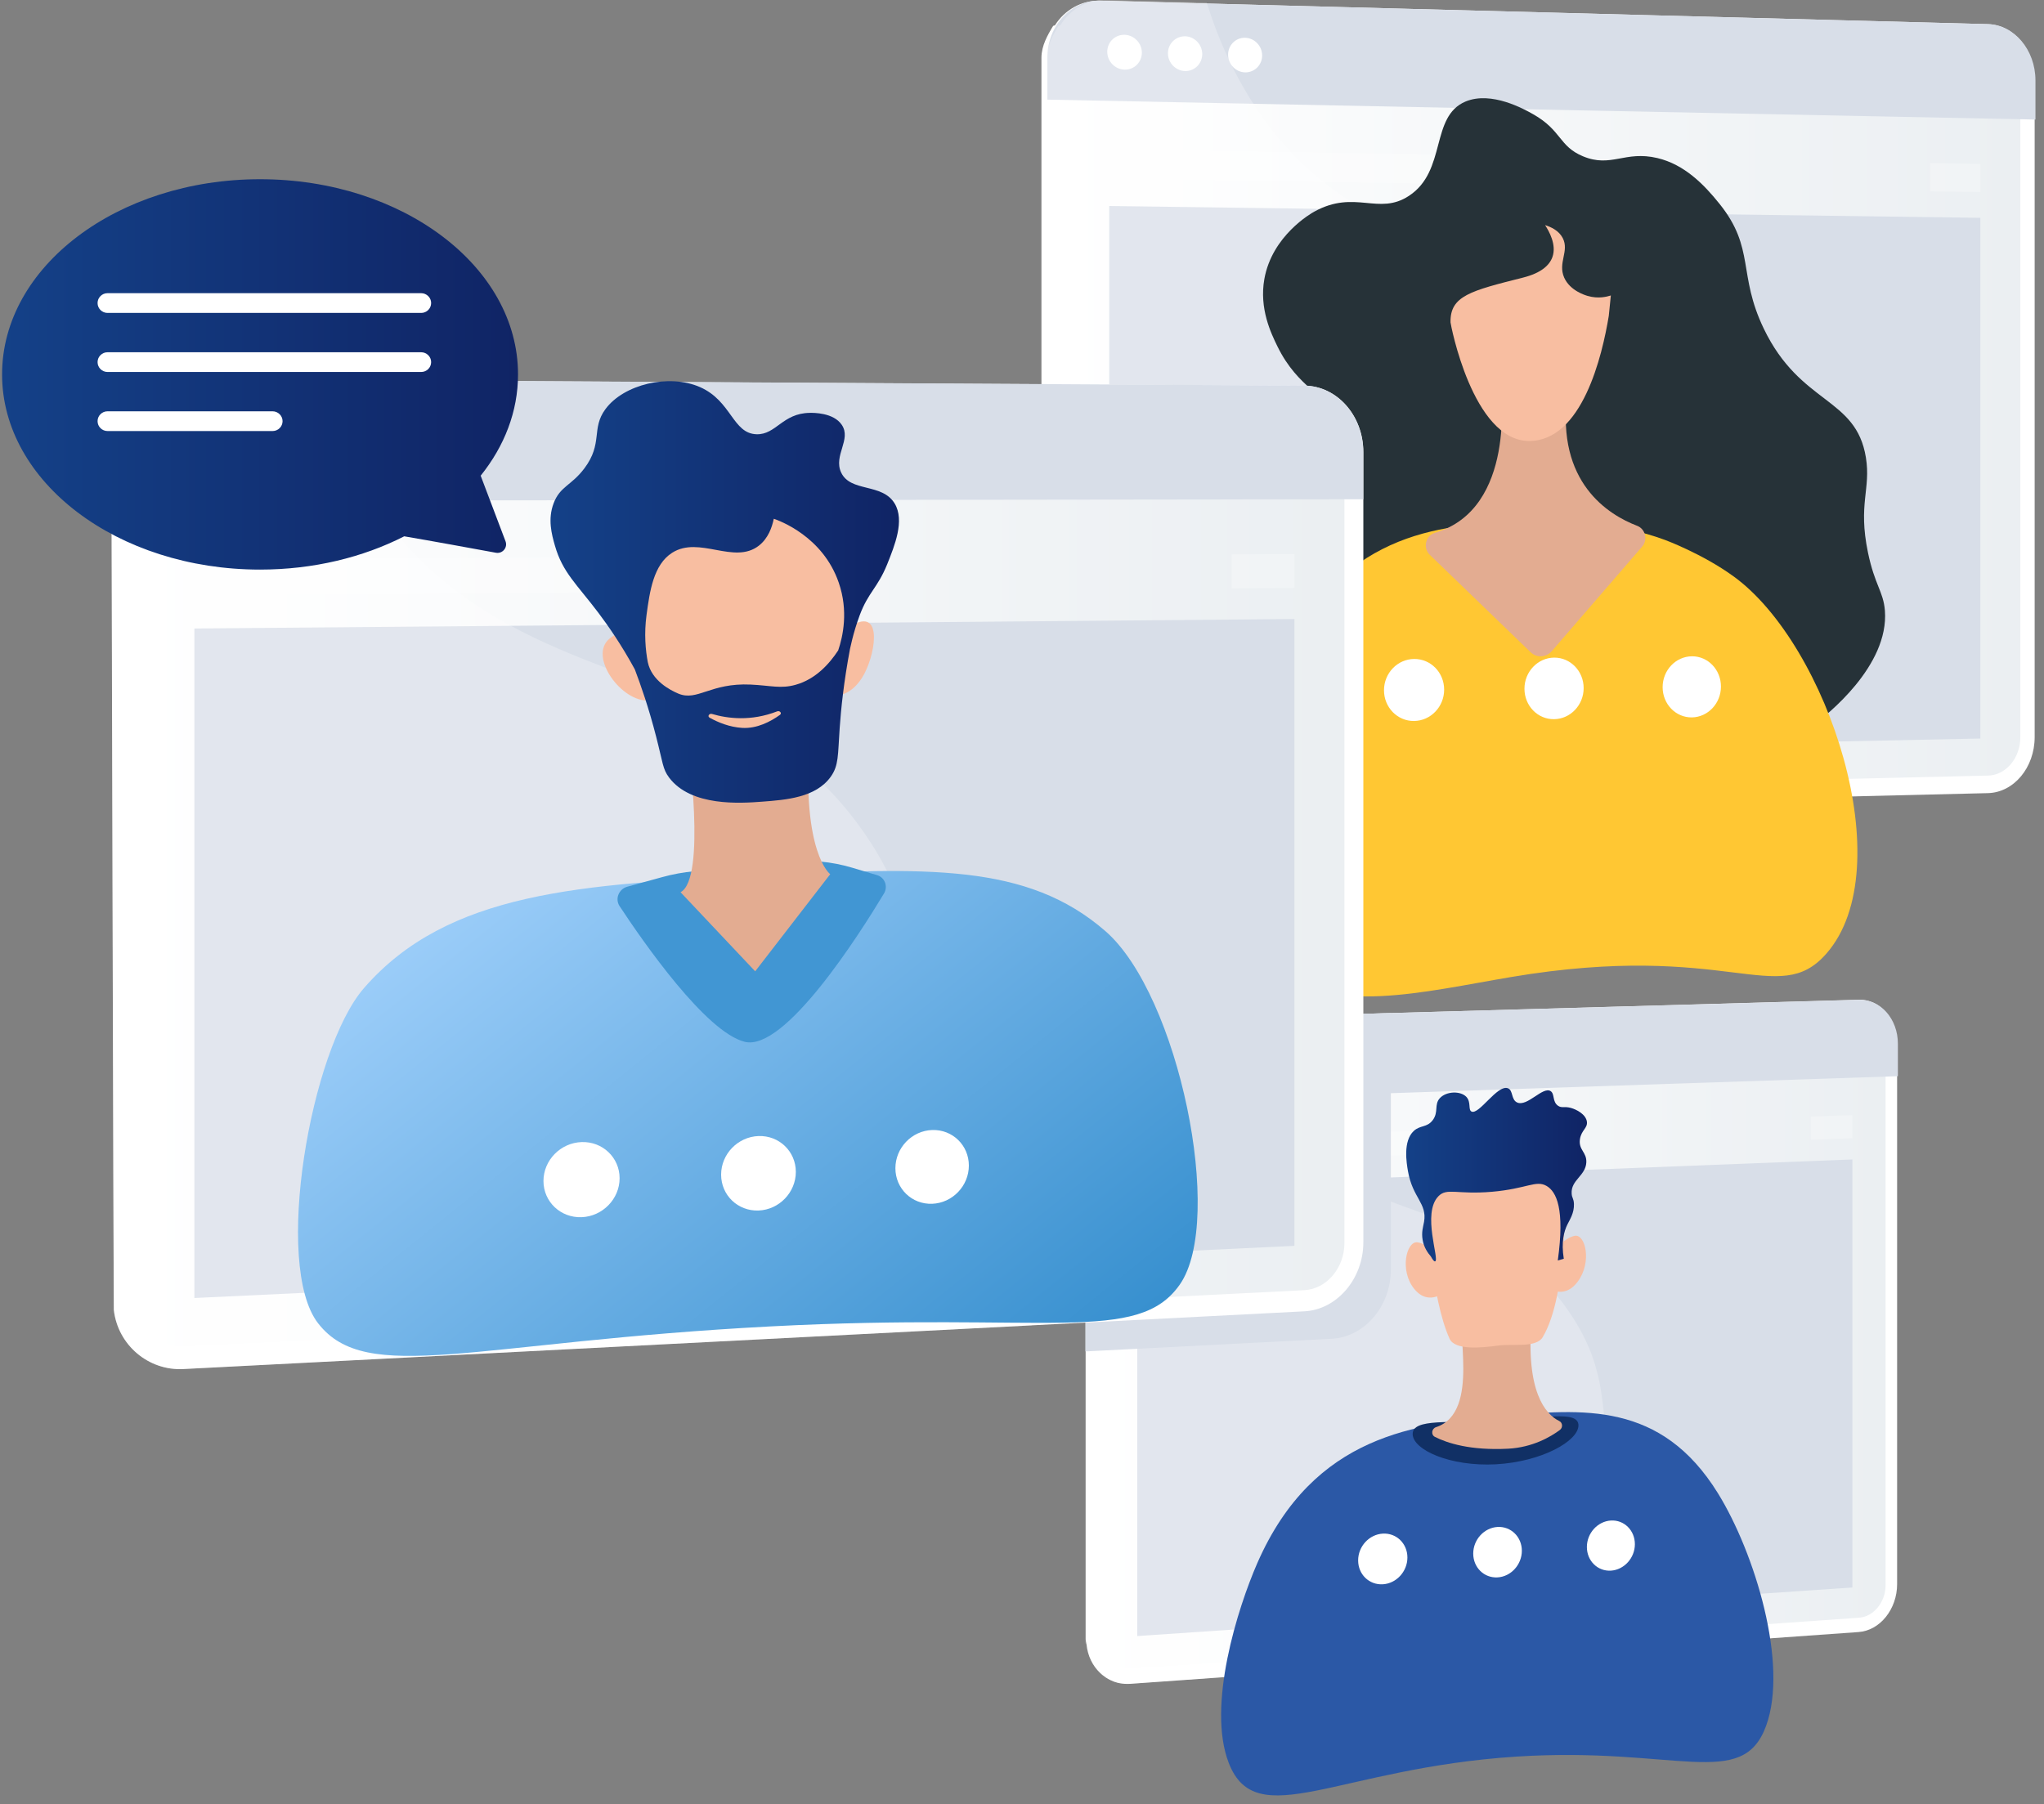 <svg width="128" height="113" viewBox="0 0 128 113" fill="none" xmlns="http://www.w3.org/2000/svg">
<rect x="0" y="0" width="128" height="113" fill="#808080" stroke="none"/>
<path d="M49.625 49.204C49.625 49.788 49.186 50.264 48.648 50.264C48.105 50.264 47.666 49.793 47.666 49.204C47.666 48.62 48.105 48.144 48.648 48.144C49.186 48.144 49.625 48.62 49.625 49.204Z" fill="white"/>
<path d="M127.415 5.025V46.172C127.415 48.071 126.117 49.641 124.483 49.68L110.875 50.008L68.905 51.029C67.198 51.068 65.608 49.69 65.421 47.87C65.406 47.732 65.218 47.59 65.218 47.448V3.612C65.218 2.871 65.603 2.189 65.949 1.625C65.959 1.61 66.057 1.596 66.067 1.581C66.669 0.624 67.726 0.016 68.866 0.045L75.233 0.212L124.473 1.512C126.107 1.556 127.415 3.126 127.415 5.025Z" fill="white"/>
<path d="M68.91 49.866C67.661 49.896 66.644 48.802 66.644 47.428V3.641C66.644 2.268 67.661 1.178 68.91 1.208L124.503 2.611C125.613 2.64 126.517 3.71 126.517 5.005V46.191C126.517 47.482 125.613 48.551 124.503 48.581L68.91 49.866Z" fill="url(#paint0_linear)"/>
<path d="M124.508 1.512L68.916 0.045C67.079 -0.004 65.589 1.595 65.589 3.617V6.241L127.465 7.488V5.025C127.46 3.126 126.137 1.556 124.508 1.512Z" fill="#D8DEE8"/>
<path d="M71.506 3.298C71.506 3.901 71.022 4.377 70.425 4.362C69.828 4.348 69.339 3.847 69.339 3.244C69.339 2.64 69.823 2.165 70.425 2.179C71.022 2.199 71.506 2.699 71.506 3.298Z" fill="white"/>
<path d="M75.287 3.386C75.287 3.985 74.808 4.461 74.216 4.451C73.624 4.436 73.14 3.941 73.14 3.337C73.14 2.734 73.624 2.263 74.216 2.273C74.803 2.287 75.287 2.788 75.287 3.386Z" fill="white"/>
<path d="M79.038 3.475C79.038 4.073 78.56 4.544 77.972 4.534C77.385 4.52 76.906 4.024 76.906 3.426C76.906 2.827 77.385 2.351 77.972 2.366C78.56 2.381 79.038 2.876 79.038 3.475Z" fill="white"/>
<path d="M124.014 46.26L69.463 47.389V12.904L124.014 13.645V46.26Z" fill="#D8DEE8"/>
<g opacity="0.5">
<path opacity="0.5" d="M98.629 9.833L69.463 9.332V11.197L98.629 11.643V9.833Z" fill="white"/>
<path opacity="0.5" d="M120.865 10.215V11.982L124.014 12.031V10.269L120.865 10.215Z" fill="white"/>
</g>
<g opacity="0.5">
<path opacity="0.5" d="M111.23 50.008L69.256 51.029C67.548 51.068 65.948 49.69 65.756 47.869C65.756 47.83 65.559 47.791 65.559 47.752V3.592C65.559 2.861 65.944 2.189 66.279 1.625C66.289 1.61 66.393 1.595 66.403 1.581C67 0.6 68.071 -0.028 69.226 0.001L75.559 0.168C75.564 0.183 75.578 0.197 75.583 0.212C75.702 0.595 75.835 0.982 75.978 1.38C76.541 2.945 77.291 4.583 78.298 6.202C78.357 6.3 78.421 6.399 78.486 6.497C79.226 7.65 80.016 8.645 80.835 9.519C81.492 10.215 82.173 10.838 82.869 11.393C83.683 12.045 84.527 12.61 85.381 13.115C91.546 16.75 98.466 17.226 103.056 24.512C106.99 30.757 104.172 34.034 107.977 43.591C108.392 44.631 108.836 45.623 109.305 46.574C109.705 47.384 110.125 48.164 110.564 48.914C110.786 49.282 111.008 49.65 111.23 50.008Z" fill="white"/>
</g>
<path d="M89.019 45.927C79.547 44.474 77.439 43.405 76.462 41.408C75.04 38.504 76.072 33.769 78.505 30.86C80.628 28.314 83.269 27.823 83.195 26.062C83.13 24.615 81.324 24.418 79.991 21.686C79.601 20.886 78.846 19.336 79.177 17.476C79.66 14.758 82.109 13.36 82.311 13.252C84.868 11.849 86.319 13.527 88.234 12.266C90.623 10.696 89.542 7.296 91.778 6.359C93.402 5.682 95.47 6.85 96.008 7.154C97.805 8.17 97.612 9.156 99.127 9.789C100.9 10.529 101.744 9.416 103.792 9.901C105.48 10.304 106.699 11.54 107.691 12.781C109.917 15.563 108.812 17.182 110.455 20.592C112.76 25.375 116.23 24.845 116.847 28.657C117.168 30.649 116.344 31.557 116.976 34.608C117.405 36.669 117.938 37.037 118.037 38.244C118.308 41.727 114.35 44.828 113.609 45.372C108.866 48.88 102.262 47.953 89.019 45.927Z" fill="#263238"/>
<path d="M78.456 58.628C77.019 55.052 77.893 49.4 78.081 48.208C78.801 43.567 80.494 40.687 81.111 39.661C85.326 32.67 91.699 32.719 96.481 32.759C98.836 32.778 101.274 32.724 104.246 33.813C104.246 33.813 106.59 34.672 108.569 36.109C114.463 40.383 119.098 54.375 114.359 59.747C111.334 63.181 108.219 58.908 94.626 61.199C89.127 62.126 83.308 63.638 79.838 60.65C79.26 60.159 78.806 59.497 78.456 58.628Z" fill="#FFC733"/>
<path d="M93.975 24.379C93.975 24.379 94.981 31.876 89.863 33.372C89.271 33.544 89.088 34.324 89.537 34.755L95.85 40.854C96.23 41.222 96.827 41.192 97.178 40.785L102.834 34.24C103.205 33.813 103.042 33.136 102.523 32.935C100.712 32.244 97.459 30.222 98.145 24.757L93.975 24.379Z" fill="#E3AC91"/>
<path d="M90.835 20.194C90.835 20.278 92.217 27.612 95.751 27.622C99.078 27.632 100.337 22.279 100.746 19.782C100.791 19.355 100.835 18.933 100.875 18.507C100.648 18.58 100.09 18.732 99.424 18.536C99.27 18.492 98.308 18.207 97.948 17.378C97.548 16.451 98.283 15.73 97.864 14.915C97.622 14.444 97.133 14.219 96.758 14.101C97.005 14.484 97.489 15.332 97.217 16.098C97.035 16.613 96.521 17.099 95.376 17.388C92.089 18.217 90.801 18.531 90.835 20.194Z" fill="#F8BEA1"/>
<path d="M90.436 43.199C90.436 44.268 89.596 45.147 88.555 45.161C87.513 45.176 86.669 44.313 86.669 43.238C86.669 42.164 87.513 41.285 88.555 41.276C89.596 41.266 90.436 42.124 90.436 43.199Z" fill="white"/>
<path d="M99.172 43.101C99.172 44.165 98.343 45.034 97.321 45.048C96.294 45.063 95.465 44.209 95.465 43.14C95.465 42.075 96.299 41.202 97.321 41.192C98.343 41.182 99.172 42.036 99.172 43.101Z" fill="white"/>
<path d="M107.77 43.003C107.77 44.057 106.956 44.921 105.949 44.936C104.937 44.95 104.118 44.102 104.118 43.042C104.118 41.982 104.937 41.119 105.949 41.109C106.956 41.099 107.77 41.948 107.77 43.003Z" fill="white"/>
<path d="M118.802 65.379V99.226C118.802 100.786 117.735 102.135 116.383 102.228L105.154 103.028H105.144L70.776 105.471C70.549 105.486 70.331 105.471 70.119 105.432C70.08 105.427 70.04 105.417 70.001 105.408C69.927 105.388 69.848 105.363 69.774 105.339C69.7 105.309 69.626 105.28 69.556 105.246C69.448 105.197 69.344 105.138 69.25 105.074C69.186 105.03 69.122 104.986 69.063 104.937C68.999 104.888 68.939 104.834 68.885 104.78C68.426 104.343 68.12 103.725 68.046 103.018C68.036 102.905 67.987 102.793 67.987 102.675V66.959C67.987 66.924 67.987 66.895 67.987 66.861C67.987 66.821 67.992 66.787 67.992 66.748C68.036 66.228 68.224 65.742 68.471 65.325C68.475 65.31 68.505 65.3 68.515 65.286C68.91 64.633 69.532 64.157 70.247 63.986C70.331 63.966 70.415 63.946 70.504 63.937C70.593 63.922 70.682 63.927 70.771 63.922L75.943 63.785H75.948L87.113 63.456L116.393 62.622C116.422 62.622 116.452 62.617 116.482 62.622C116.516 62.622 116.556 62.622 116.59 62.622C116.625 62.622 116.659 62.627 116.694 62.632C117.888 62.779 118.802 63.937 118.802 65.379Z" fill="white"/>
<path d="M70.77 104.519C69.754 104.588 68.929 103.739 68.929 102.621V66.949C68.929 65.83 69.758 64.898 70.77 64.869L116.412 63.534C117.33 63.51 118.081 64.349 118.081 65.413V99.29C118.081 100.349 117.335 101.267 116.412 101.331L70.77 104.519Z" fill="url(#paint1_linear)"/>
<path d="M116.407 62.627L70.765 63.917C69.269 63.961 68.055 65.33 68.055 66.973V69.112L118.85 67.41V65.384C118.855 63.824 117.764 62.587 116.407 62.627Z" fill="#D8DEE8"/>
<path d="M72.883 66.454C72.883 66.944 72.488 67.356 72.005 67.371C71.516 67.386 71.121 66.998 71.121 66.507C71.121 66.017 71.516 65.605 72.005 65.59C72.488 65.58 72.883 65.963 72.883 66.454Z" fill="white"/>
<path d="M75.963 66.36C75.963 66.851 75.573 67.258 75.089 67.273C74.605 67.287 74.21 66.905 74.21 66.414C74.21 65.924 74.605 65.516 75.089 65.502C75.568 65.487 75.963 65.87 75.963 66.36Z" fill="white"/>
<path d="M79.023 66.267C79.023 66.753 78.633 67.165 78.154 67.18C77.675 67.194 77.285 66.811 77.285 66.321C77.285 65.83 77.675 65.423 78.154 65.408C78.633 65.394 79.023 65.776 79.023 66.267Z" fill="white"/>
<path d="M116.002 99.437L71.219 102.479V74.372L116.002 72.625V99.437Z" fill="#D8DEE8"/>
<g opacity="0.5">
<path opacity="0.5" d="M95.069 70.604L71.219 71.463V72.978L95.069 72.081V70.604Z" fill="white"/>
<path opacity="0.5" d="M113.396 69.942V71.394L116.002 71.296V69.848L113.396 69.942Z" fill="white"/>
</g>
<g opacity="0.5">
<path opacity="0.5" d="M105.153 103.028L70.77 105.466C70.543 105.481 70.326 105.466 70.114 105.427C70.074 105.422 70.035 105.412 69.995 105.403C69.921 105.383 69.842 105.358 69.768 105.334C69.694 105.304 69.62 105.275 69.551 105.241C69.442 105.192 69.339 105.133 69.245 105.069C69.181 105.025 69.117 104.981 69.058 104.932C68.993 104.883 68.934 104.829 68.88 104.775C68.421 104.338 68.11 103.725 68.036 103.018C68.036 102.984 67.981 102.95 67.981 102.92V66.954C67.981 66.919 67.981 66.89 67.981 66.856C67.981 66.816 67.986 66.782 67.986 66.743C68.026 66.223 68.218 65.742 68.46 65.32C68.465 65.305 68.5 65.296 68.51 65.281C68.993 64.457 69.837 63.897 70.78 63.868L75.909 63.726C75.913 63.735 75.903 63.75 75.903 63.76C76.076 64.069 76.126 64.378 76.239 64.692C76.698 65.943 77.315 67.253 78.139 68.524C78.189 68.602 78.248 68.681 78.297 68.754C78.904 69.662 79.546 70.442 80.218 71.119C80.755 71.664 81.313 72.139 81.881 72.561C82.547 73.062 83.233 73.484 83.934 73.857C84.971 74.411 86.037 74.857 87.103 75.265C91.234 76.84 95.435 77.84 98.431 82.427C101.294 86.804 99.813 89.502 101.595 95.365C101.782 95.978 101.999 96.626 102.266 97.317C102.335 97.499 102.409 97.68 102.483 97.867C102.824 98.701 103.189 99.501 103.579 100.261C103.91 100.909 104.255 101.532 104.615 102.13C104.788 102.449 104.971 102.743 105.153 103.028Z" fill="white"/>
</g>
<path d="M76.945 110.422C75.563 106.845 77.513 100.703 78.737 97.906C82.291 89.791 88.767 89.193 94.018 88.707C99.132 88.236 104.023 87.78 107.582 93.535C109.892 97.273 112.01 104.23 110.598 108.101C109.112 112.183 104.961 109.386 94.966 110.029C83.772 110.75 78.668 114.876 76.945 110.422Z" fill="#2B58A6"/>
<path d="M98.846 89.281C98.846 90.263 96.54 91.563 93.678 91.72C90.805 91.872 88.465 90.812 88.465 89.821C88.465 88.83 90.805 89.154 93.678 89.007C96.54 88.855 98.846 88.3 98.846 89.281Z" fill="#113065"/>
<path d="M91.773 82.756C90.983 82.791 92.81 88.457 89.927 89.394C89.646 89.487 89.601 89.875 89.858 90.003C90.633 90.395 92.079 90.866 94.448 90.743C95.978 90.66 97.099 90.003 97.681 89.571C97.879 89.424 97.859 89.115 97.647 89.011C96.768 88.585 95.544 87.147 95.909 82.712L91.773 82.756Z" fill="#E3AC91"/>
<path d="M89.359 75.957C89.369 76.03 89.611 81.28 90.776 83.856C91.111 84.591 92.76 84.425 93.826 84.282C94.749 84.16 96.195 84.439 96.605 83.762C98.239 81.034 97.962 74.475 97.962 74.475C97.962 74.475 97.128 72.321 93.683 72.508C90.223 72.694 89.359 75.957 89.359 75.957Z" fill="#F8BEA1"/>
<path d="M90.173 78.748C90.173 78.748 89.448 77.904 88.761 77.816C88.076 77.728 87.626 79.582 88.564 80.735C89.502 81.888 90.578 80.848 90.578 80.848L90.173 78.748Z" fill="#F8BEA1"/>
<path d="M97.212 78.449C97.212 78.449 97.928 77.551 98.604 77.409C99.281 77.267 99.715 79.062 98.797 80.284C97.874 81.51 96.812 80.573 96.812 80.573L97.212 78.449Z" fill="#F8BEA1"/>
<path d="M89.606 78.704C89.7 78.876 89.803 79.032 89.872 79.008C90.164 78.915 89.033 76.005 90.075 74.931C90.613 74.377 91.22 74.838 93.421 74.651C95.628 74.46 96.19 73.896 96.857 74.288C97.464 74.647 98.002 75.711 97.553 78.954C97.676 78.92 97.804 78.885 97.928 78.846C97.76 77.796 97.942 77.124 98.155 76.697C98.308 76.383 98.584 75.981 98.564 75.412C98.55 75.059 98.436 75.049 98.421 74.759C98.367 73.911 99.295 73.651 99.339 72.812C99.374 72.164 98.841 72.037 98.939 71.359C99.023 70.785 99.438 70.663 99.374 70.251C99.305 69.804 98.742 69.495 98.352 69.392C97.952 69.289 97.804 69.422 97.572 69.265C97.192 69.004 97.375 68.514 97.099 68.342C96.61 68.038 95.632 69.353 95.001 69.054C94.621 68.872 94.764 68.293 94.428 68.166C93.772 67.915 92.612 69.858 92.148 69.623C91.926 69.51 92.138 69.039 91.827 68.705C91.457 68.318 90.573 68.347 90.168 68.784C89.793 69.191 90.109 69.657 89.714 70.172C89.354 70.638 88.939 70.467 88.535 70.839C87.844 71.477 88.085 72.861 88.169 73.356C88.466 75.054 89.384 75.363 89.176 76.54C89.122 76.84 89.004 77.178 89.088 77.659C89.166 78.13 89.408 78.478 89.606 78.704Z" fill="url(#paint2_linear)"/>
<path d="M88.135 97.558C88.135 98.436 87.444 99.187 86.595 99.236C85.741 99.285 85.05 98.618 85.05 97.74C85.05 96.861 85.741 96.111 86.595 96.062C87.444 96.013 88.135 96.68 88.135 97.558Z" fill="white"/>
<path d="M95.302 97.136C95.302 98.004 94.621 98.755 93.782 98.804C92.938 98.853 92.257 98.186 92.257 97.313C92.257 96.439 92.938 95.694 93.782 95.645C94.621 95.6 95.302 96.268 95.302 97.136Z" fill="white"/>
<path d="M102.38 96.724C102.38 97.587 101.709 98.328 100.879 98.382C100.05 98.431 99.374 97.769 99.374 96.9C99.374 96.032 100.05 95.291 100.879 95.242C101.709 95.193 102.38 95.861 102.38 96.724Z" fill="white"/>
<path d="M87.099 63.456V79.533C87.099 81.814 85.45 83.748 83.407 83.856L71.22 84.484L68.93 84.601L67.972 84.65V66.964C67.972 66.93 67.972 66.9 67.972 66.866C67.972 66.826 67.977 66.792 67.977 66.753C68.017 66.233 68.209 65.752 68.451 65.33C68.456 65.316 68.49 65.306 68.5 65.291C68.984 64.467 69.828 63.907 70.771 63.878L75.919 63.736C75.924 63.745 75.929 63.76 75.934 63.77L87.099 63.456Z" fill="#D8DEE8"/>
<path d="M85.228 28.338C85.228 26.342 83.955 24.669 82.277 24.276C82.217 24.262 82.148 24.252 82.089 24.237C81.906 24.203 81.714 24.188 81.526 24.188L46.26 23.982L11.462 23.781C11.388 23.781 11.314 23.781 11.245 23.786C10.316 23.83 9.468 24.188 8.786 24.762C8.772 24.772 8.762 24.782 8.747 24.791C8.648 24.875 8.554 24.963 8.466 25.056L8.461 25.061C8.406 25.115 8.357 25.174 8.308 25.233C7.631 26.018 7.217 27.058 7.217 28.201V31.395V81.486C7.217 81.869 7.261 82.241 7.35 82.59C7.404 82.801 7.469 83.002 7.552 83.198C8.09 84.498 9.221 85.44 10.598 85.666C10.874 85.71 11.165 85.73 11.462 85.715L64.715 82.972L81.536 82.109C83.575 82.006 85.228 80.068 85.228 77.792V31.302V28.338Z" fill="#D8DEE8"/>
<path d="M85.376 28.314V77.816C85.376 80.097 83.722 82.035 81.684 82.138L64.616 83.016L11.471 85.754C9.294 85.867 7.369 84.243 7.128 82.035C7.108 81.868 6.975 28.181 6.975 28.181C6.975 27.279 7.355 26.445 7.794 25.743C7.809 25.724 7.878 25.704 7.893 25.684C8.658 24.507 9.981 23.741 11.442 23.751L19.541 23.8L81.679 24.163C83.718 24.168 85.376 26.028 85.376 28.314Z" fill="white"/>
<path d="M11.471 84.336C9.882 84.415 8.584 83.124 8.584 81.452V28.181C8.584 26.514 9.882 25.159 11.471 25.164L81.679 25.478C83.066 25.483 84.191 26.754 84.191 28.309V77.87C84.191 79.425 83.066 80.745 81.679 80.814L11.471 84.336Z" fill="url(#paint3_linear)"/>
<path d="M81.679 24.154L11.471 23.746C9.126 23.732 7.221 25.714 7.221 28.177V31.37L85.371 31.272V28.309C85.366 26.028 83.722 24.168 81.679 24.154Z" fill="#D8DEE8"/>
<path d="M14.778 27.642C14.778 28.373 14.161 28.966 13.401 28.966C12.636 28.966 12.019 28.368 12.019 27.637C12.019 26.901 12.636 26.312 13.401 26.312C14.161 26.312 14.778 26.906 14.778 27.642Z" fill="white"/>
<path d="M19.595 27.651C19.595 28.383 18.983 28.971 18.228 28.971C17.473 28.971 16.856 28.378 16.856 27.647C16.856 26.916 17.468 26.327 18.228 26.327C18.983 26.327 19.595 26.921 19.595 27.651Z" fill="white"/>
<path d="M24.364 27.662C24.364 28.388 23.757 28.976 23.012 28.971C22.261 28.971 21.654 28.383 21.654 27.652C21.654 26.926 22.261 26.337 23.012 26.342C23.762 26.347 24.364 26.936 24.364 27.662Z" fill="white"/>
<path d="M81.062 78.037L12.172 81.305V39.368L81.062 38.774V78.037Z" fill="#D8DEE8"/>
<g opacity="0.5">
<path opacity="0.5" d="M49.181 34.854L12.172 35.026V37.292L49.181 37.042V34.854Z" fill="white"/>
<path opacity="0.5" d="M77.124 34.726V36.855L81.062 36.831V34.706L77.124 34.726Z" fill="white"/>
</g>
<g opacity="0.5">
<path opacity="0.5" d="M64.617 83.017L11.473 85.754C9.296 85.867 7.361 84.243 7.119 82.035C7.119 81.986 6.981 28.157 6.981 28.157C6.981 27.269 7.361 26.44 7.785 25.743C7.8 25.724 7.874 25.704 7.889 25.684C8.649 24.477 9.987 23.683 11.468 23.692L19.523 23.741C19.528 23.761 19.543 23.781 19.553 23.796C19.701 24.257 19.873 24.728 20.051 25.203C20.767 27.092 21.72 29.065 22.998 31.003C23.077 31.12 23.156 31.238 23.235 31.356C24.177 32.739 25.175 33.926 26.221 34.967C27.055 35.796 27.919 36.527 28.802 37.184C29.839 37.954 30.905 38.617 31.991 39.2C39.8 43.434 48.546 43.812 54.336 52.491C59.291 59.919 55.742 63.966 60.535 75.383C61.053 76.624 61.616 77.806 62.208 78.935C62.712 79.901 63.24 80.824 63.788 81.716C64.054 82.153 64.336 82.59 64.617 83.017Z" fill="white"/>
</g>
<path d="M39.191 73.818C39.191 75.378 37.962 76.698 36.446 76.762C34.926 76.825 33.687 75.609 33.687 74.039C33.687 72.469 34.926 71.154 36.446 71.095C37.962 71.036 39.191 72.258 39.191 73.818Z" fill="white"/>
<path d="M50.218 73.371C50.218 74.917 49.018 76.217 47.532 76.281C46.042 76.344 44.833 75.138 44.833 73.587C44.833 72.037 46.042 70.732 47.532 70.678C49.018 70.624 50.218 71.831 50.218 73.371Z" fill="white"/>
<path d="M61.002 72.94C61.002 74.466 59.827 75.756 58.376 75.815C56.92 75.879 55.735 74.686 55.735 73.151C55.735 71.615 56.92 70.33 58.376 70.276C59.832 70.222 61.002 71.414 61.002 72.94Z" fill="white"/>
<path d="M48.293 83.081C29.645 84.052 22.967 86.809 19.921 82.889C17.103 79.264 19.438 65.752 22.789 61.896C28.046 55.842 36.397 55.381 47.631 54.836C58.007 54.336 64.31 54.032 69.241 58.339C73.811 62.338 76.713 76.399 73.885 80.456C71.249 84.238 65.568 82.178 48.293 83.081Z" fill="url(#paint4_linear)"/>
<path d="M41.456 54.944L39.28 55.542C38.747 55.69 38.5 56.308 38.801 56.759C40.287 59.016 44.201 64.653 46.639 65.257C49.152 65.875 53.811 58.535 55.356 55.969C55.623 55.528 55.41 54.959 54.922 54.816L53.362 54.35C52.084 53.968 50.731 53.84 49.383 53.977L43.49 54.571C42.804 54.635 42.123 54.758 41.456 54.944Z" fill="#4196D3"/>
<path d="M43.071 46.555C43.071 46.555 44.26 55.037 42.617 55.886L47.291 60.841L51.99 54.758C51.99 54.758 50.218 53.458 50.687 46.456L43.071 46.555Z" fill="#E3AC91"/>
<path d="M40.297 34.388C40.129 34.618 37.908 45.392 45.548 46.412C53.09 47.423 53.416 39.563 53.322 36.232C53.229 32.901 49.788 31.694 47.814 31.464C45.83 31.233 40.899 33.578 40.297 34.388Z" fill="#F8BEA1"/>
<path d="M39.852 40.663C39.852 40.663 39.468 38.906 38.155 40.015C36.837 41.124 38.929 44.014 40.652 43.876L39.852 40.663Z" fill="#F8BEA1"/>
<path d="M53.09 39.338C52.873 39.485 52.256 43.572 52.256 43.572C52.256 43.572 53.337 43.684 54.122 42.213C54.897 40.746 55.272 37.841 53.09 39.338Z" fill="#F8BEA1"/>
<path d="M56.028 31.542C55.243 30.237 53.254 30.855 52.671 29.59C52.182 28.525 53.333 27.529 52.715 26.612C52.197 25.841 50.934 25.856 50.712 25.861C48.999 25.881 48.604 27.235 47.38 27.2C45.879 27.161 45.82 25.12 43.836 24.247C41.901 23.398 39.058 24.065 37.908 25.635C37.01 26.857 37.775 27.76 36.6 29.33C35.79 30.414 35.07 30.458 34.67 31.523C34.29 32.519 34.547 33.47 34.749 34.172C35.228 35.859 36.126 36.6 37.474 38.386C38.076 39.186 38.905 40.368 39.754 41.928C40.109 42.865 40.623 44.318 41.092 46.152C41.521 47.821 41.496 48.159 41.896 48.699C43.273 50.543 46.407 50.313 47.72 50.215C49.221 50.102 51.087 49.965 52.025 48.65C52.528 47.943 52.464 47.31 52.582 45.613C52.666 44.401 52.839 42.708 53.229 40.648C53.239 40.648 53.402 39.706 53.836 38.538C54.379 37.086 54.942 36.85 55.554 35.354C56.032 34.157 56.664 32.607 56.028 31.542ZM49.818 42.895C48.89 43.155 48.263 42.939 47.005 42.88C44.478 42.762 43.673 43.95 42.474 43.444C41.975 43.233 40.815 42.64 40.568 41.482C40.425 40.731 40.327 39.701 40.489 38.509C40.687 37.052 40.919 35.369 42.093 34.623C43.796 33.544 45.963 35.384 47.518 34.182C48.11 33.721 48.347 33.024 48.456 32.494C48.801 32.612 51.526 33.593 52.523 36.492C53.14 38.273 52.785 39.873 52.489 40.741C51.931 41.59 51.072 42.547 49.818 42.895Z" fill="url(#paint5_linear)"/>
<path d="M44.586 44.72C45.563 45.009 47.029 45.196 48.668 44.558C48.836 44.494 48.984 44.676 48.841 44.779C48.253 45.201 47.399 45.652 46.467 45.593C45.697 45.544 44.986 45.26 44.438 44.955C44.285 44.872 44.408 44.671 44.586 44.72Z" fill="#F8BEA1"/>
<path d="M38.801 73.803C38.801 75.098 37.735 76.192 36.422 76.242C35.104 76.29 34.033 75.275 34.033 73.975C34.033 72.675 35.104 71.581 36.422 71.537C37.735 71.492 38.801 72.508 38.801 73.803Z" fill="white"/>
<path d="M49.837 73.406C49.837 74.691 48.791 75.775 47.503 75.824C46.209 75.873 45.158 74.868 45.158 73.577C45.158 72.287 46.209 71.203 47.503 71.159C48.791 71.115 49.837 72.12 49.837 73.406Z" fill="white"/>
<path d="M60.672 73.008C60.672 74.284 59.645 75.353 58.377 75.402C57.108 75.451 56.072 74.456 56.072 73.175C56.072 71.895 57.103 70.825 58.377 70.781C59.65 70.742 60.672 71.738 60.672 73.008Z" fill="white"/>
<path d="M30.101 29.796C31.586 27.946 32.44 25.777 32.44 23.452C32.44 16.701 25.204 11.226 16.285 11.226C7.366 11.226 0.13 16.701 0.13 23.452C0.13 30.203 7.366 35.678 16.285 35.678C19.631 35.678 22.736 34.908 25.313 33.593C27.016 33.882 29.661 34.368 31.058 34.623C31.468 34.697 31.803 34.299 31.66 33.912L30.101 29.796Z" fill="url(#paint6_linear)"/>
<path d="M26.999 18.982C26.999 19.321 26.723 19.601 26.377 19.601H6.732C6.392 19.601 6.11 19.326 6.11 18.982C6.11 18.644 6.387 18.364 6.732 18.364H26.372C26.718 18.364 26.999 18.644 26.999 18.982Z" fill="white"/>
<path d="M26.999 22.682C26.999 23.02 26.723 23.3 26.377 23.3H6.732C6.392 23.3 6.11 23.025 6.11 22.682C6.11 22.343 6.387 22.064 6.732 22.064H26.372C26.718 22.064 26.999 22.343 26.999 22.682Z" fill="white"/>
<path d="M17.695 26.381C17.695 26.719 17.418 26.999 17.073 26.999H6.732C6.392 26.999 6.11 26.724 6.11 26.381C6.11 26.042 6.387 25.763 6.732 25.763H17.068C17.413 25.763 17.695 26.042 17.695 26.381Z" fill="white"/>
<defs>
<linearGradient id="paint0_linear" x1="66.647" y1="25.538" x2="126.518" y2="25.538" gradientUnits="userSpaceOnUse">
<stop stop-color="white"/>
<stop offset="0.996" stop-color="#EBEFF2"/>
</linearGradient>
<linearGradient id="paint1_linear" x1="68.928" y1="84.027" x2="118.076" y2="84.027" gradientUnits="userSpaceOnUse">
<stop stop-color="white"/>
<stop offset="0.996" stop-color="#EBEFF2"/>
</linearGradient>
<linearGradient id="paint2_linear" x1="88.058" y1="73.576" x2="99.382" y2="73.576" gradientUnits="userSpaceOnUse">
<stop stop-color="#144188"/>
<stop offset="0.998" stop-color="#102465"/>
</linearGradient>
<linearGradient id="paint3_linear" x1="8.581" y1="54.751" x2="84.193" y2="54.751" gradientUnits="userSpaceOnUse">
<stop stop-color="white"/>
<stop offset="0.996" stop-color="#EBEFF2"/>
</linearGradient>
<linearGradient id="paint4_linear" x1="19.036" y1="55.044" x2="55.899" y2="100.909" gradientUnits="userSpaceOnUse">
<stop stop-color="#AAD6FF"/>
<stop offset="1" stop-color="#2E8ACB"/>
</linearGradient>
<linearGradient id="paint5_linear" x1="34.472" y1="37.076" x2="56.299" y2="37.076" gradientUnits="userSpaceOnUse">
<stop stop-color="#144188"/>
<stop offset="0.998" stop-color="#102465"/>
</linearGradient>
<linearGradient id="paint6_linear" x1="0.126" y1="23.451" x2="32.444" y2="23.451" gradientUnits="userSpaceOnUse">
<stop stop-color="#144188"/>
<stop offset="0.998" stop-color="#102465"/>
</linearGradient>
</defs>
</svg>
